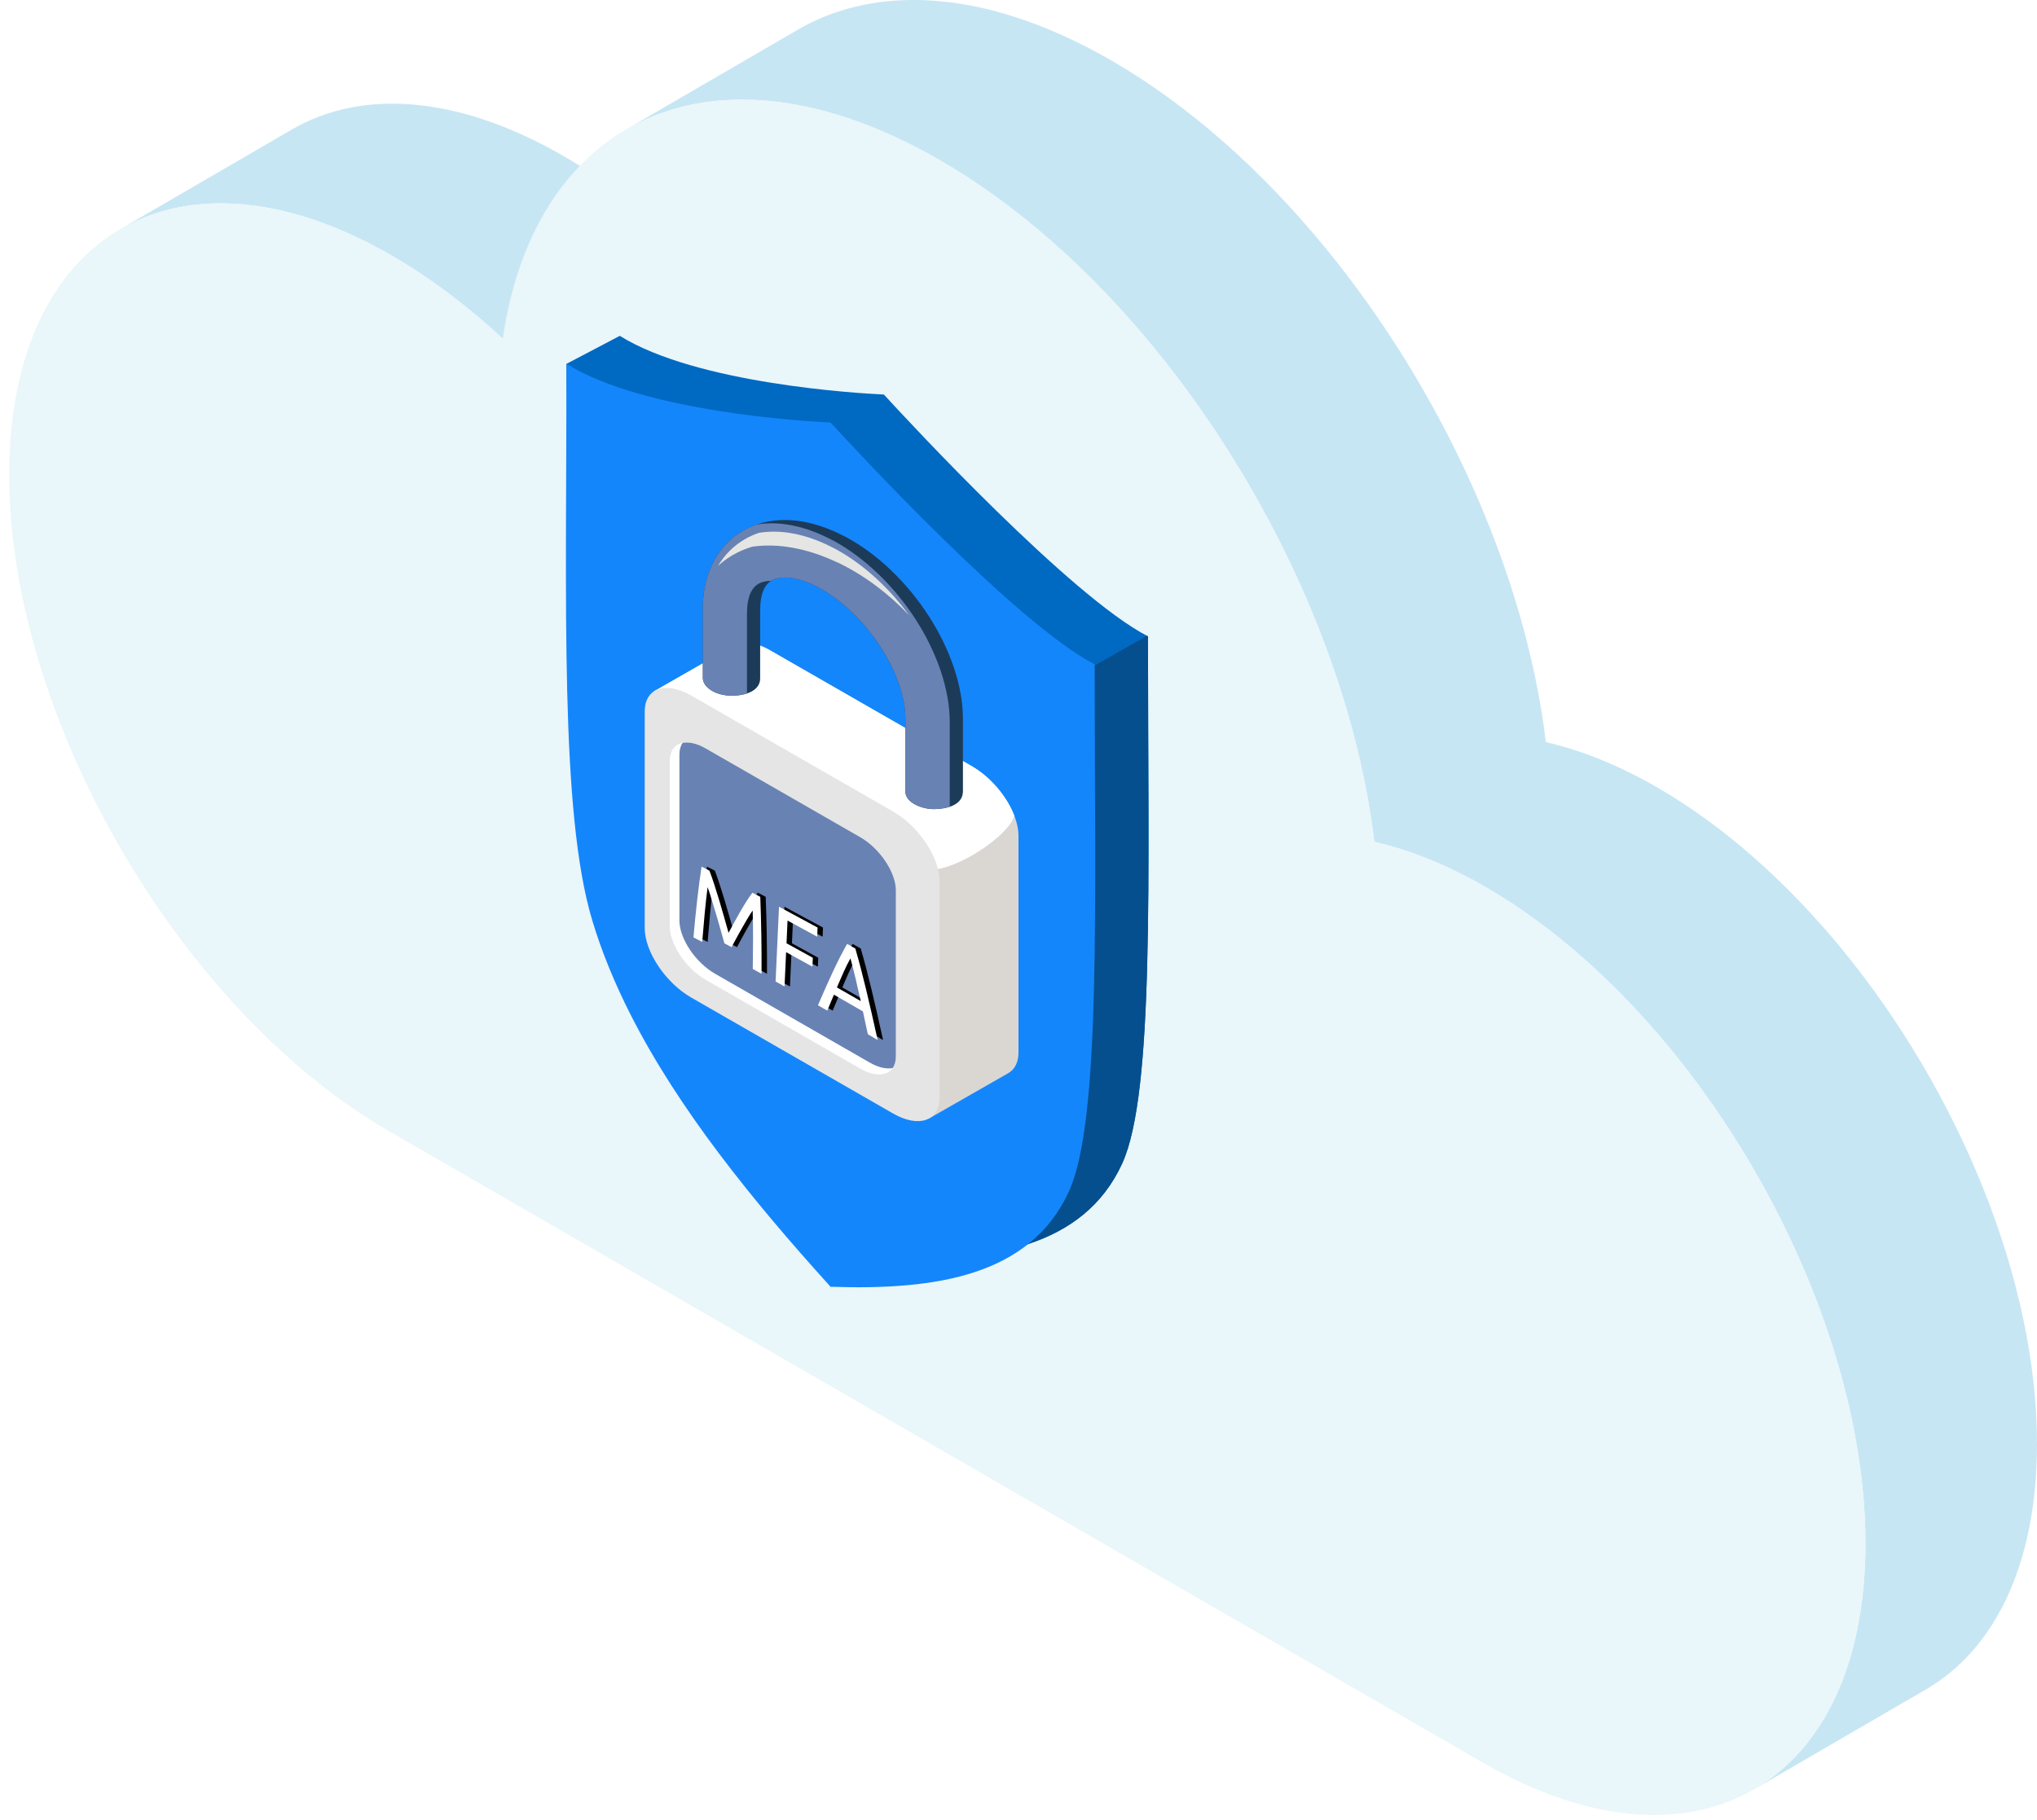 <?xml version="1.0" encoding="UTF-8"?>
<svg width="188px" height="168px" viewBox="0 0 188 168" version="1.1" xmlns="http://www.w3.org/2000/svg" xmlns:xlink="http://www.w3.org/1999/xlink">
    <!-- Generator: Sketch 61.1 (89650) - https://sketch.com -->
    <title>illustration</title>
    <desc>Created with Sketch.</desc>
    <defs>
        <path d="M13.809,38.948 C13.88,38.061 13.957,37.183 14.038,36.312 C14.12,35.439 14.21,34.632 14.308,33.892 C14.36,34.033 14.428,34.231 14.512,34.489 C14.596,34.746 14.685,35.035 14.781,35.355 C14.876,35.675 14.978,36.015 15.087,36.375 C15.195,36.735 15.296,37.084 15.391,37.42 C15.486,37.757 15.574,38.07 15.657,38.36 C15.739,38.65 15.805,38.888 15.855,39.074 L16.519,39.427 C16.583,39.301 16.667,39.142 16.772,38.951 C16.877,38.759 16.99,38.552 17.111,38.328 C17.232,38.103 17.361,37.874 17.497,37.64 C17.633,37.406 17.761,37.183 17.881,36.974 C18.001,36.763 18.113,36.577 18.217,36.415 C18.32,36.253 18.403,36.13 18.465,36.047 C18.491,36.862 18.503,37.733 18.501,38.66 C18.499,39.585 18.491,40.513 18.476,41.443 L19.286,41.885 C19.298,39.482 19.259,37.114 19.168,34.782 L18.444,34.403 C18.278,34.616 18.097,34.875 17.903,35.182 C17.708,35.487 17.513,35.81 17.317,36.15 C17.121,36.489 16.931,36.83 16.746,37.173 C16.562,37.515 16.393,37.827 16.24,38.107 C16.12,37.683 15.988,37.214 15.843,36.7 C15.699,36.185 15.548,35.668 15.392,35.148 C15.236,34.627 15.079,34.125 14.922,33.641 C14.764,33.157 14.615,32.732 14.475,32.365 L13.751,32 C13.677,32.466 13.606,32.963 13.538,33.491 C13.47,34.018 13.404,34.559 13.34,35.115 C13.276,35.671 13.216,36.236 13.16,36.813 C13.103,37.388 13.05,37.959 13,38.525 L13.809,38.948 Z M21.406,43.057 L21.552,39.89 L23.98,41.231 L24.017,40.406 L21.59,39.071 L21.685,36.974 L24.419,38.462 L24.457,37.619 L20.897,35.696 L20.58,42.598 L21.406,43.057 Z M25.35,45.286 L25.967,43.817 L28.642,45.359 C28.719,45.716 28.793,46.066 28.865,46.41 C28.937,46.754 29.014,47.106 29.097,47.466 L30,48 C29.806,47.121 29.625,46.307 29.454,45.556 C29.284,44.805 29.117,44.089 28.952,43.407 C28.787,42.725 28.623,42.069 28.459,41.439 C28.295,40.81 28.122,40.181 27.941,39.552 L27.183,39.127 C26.955,39.525 26.736,39.931 26.526,40.346 C26.315,40.761 26.102,41.198 25.886,41.659 C25.67,42.118 25.449,42.605 25.221,43.12 C24.994,43.633 24.75,44.191 24.489,44.794 L25.35,45.286 Z M26.242,43.147 C26.445,42.66 26.648,42.192 26.852,41.741 C27.055,41.289 27.268,40.864 27.49,40.465 C27.66,41.085 27.822,41.724 27.976,42.38 C28.13,43.037 28.285,43.713 28.44,44.407 L26.242,43.147 Z" id="path-1"></path>
        <filter x="-1.5%" y="-1.6%" width="105.9%" height="103.1%" filterUnits="objectBoundingBox" id="filter-2">
            <feOffset dx="0.5" dy="0" in="SourceAlpha" result="shadowOffsetOuter1"></feOffset>
            <feColorMatrix values="0 0 0 0 0   0 0 0 0 0   0 0 0 0 0  0 0 0 0.5 0" type="matrix" in="shadowOffsetOuter1"></feColorMatrix>
        </filter>
    </defs>
    <g id="Page-1" stroke="none" stroke-width="1" fill="none" fill-rule="evenodd">
        <g id="iAM" transform="translate(-1012, -1518)">
            <g id="multi_factor_authentication" transform="translate(240, 1437)">
                <g id="illustration" transform="translate(866, 165) scale(-1, 1) translate(-866, -165) translate(772, 81)">
                    <path d="M161.05,11.945 C157.088,9.642 152.196,8.965 146.717,10.121 C143.343,10.829 139.746,12.237 136.015,14.391 C132.445,16.452 129.004,19.057 125.76,22.066 L141.599,31.262 C144.844,28.257 148.284,25.648 151.854,23.592 C155.579,21.441 159.175,20.028 162.554,19.32 C168.027,18.167 172.925,18.842 176.878,21.144 L161.05,11.945" id="Fill-605" fill="#C7E6F4"></path>
                    <path d="M97.814,0.635 C93.91,1.462 89.746,3.09 85.431,5.582 C78.265,9.72 71.535,15.74 65.696,22.855 C54.937,35.974 47.208,52.827 45.327,68.504 C42.083,69.245 38.634,70.616 35.068,72.672 C28.885,76.244 23.075,81.438 18.034,87.572 C7.24,100.712 -0.041,118.186 -0,133.415 C0.033,144.49 3.948,152.283 10.257,155.951 L26.094,165.153 C19.782,161.483 15.869,153.691 15.835,142.611 C15.792,127.391 23.075,109.914 33.868,96.775 C38.909,90.64 44.719,85.448 50.902,81.876 C54.472,79.812 57.912,78.447 61.161,77.705 C63.038,62.025 70.772,45.177 81.533,32.051 C87.369,24.938 94.099,18.924 101.27,14.781 C105.584,12.292 109.746,10.662 113.647,9.838 C119.977,8.508 125.638,9.287 130.209,11.947 L114.375,2.745 C109.805,0.085 104.144,-0.693 97.814,0.635 Z" id="Fill-606" fill="#C7E6F4"></path>
                    <path d="M141.599,31.262 C144.844,28.257 148.284,25.648 151.854,23.592 C171.268,12.384 187.082,21.374 187.146,43.704 C187.207,66.022 171.499,93.209 152.078,104.42 L51.133,162.703 C31.71,173.913 15.9,164.927 15.834,142.611 C15.775,120.275 31.486,93.086 50.902,81.876 C54.472,79.812 57.912,78.447 61.161,77.705 C64.058,53.522 80.88,26.55 101.27,14.781 C121.656,3.014 138.577,10.497 141.599,31.262 Z" id="Fill-607" fill="#E9F6FA"></path>
                    <g id="Group-16" transform="translate(82, 31)">
                        <path d="M48.797,0 C41.685,4.437 26.738,5.314 24.452,5.414 L24.402,5.442 C22.107,7.949 7.161,24.08 0.051,27.738 C0.051,49.897 -0.559,69.842 2.424,76.385 C5.98,84.172 14.687,85.52 24.402,85.19 L24.402,85.226 L24.424,85.197 L24.452,85.197 L24.452,85.158 C31.732,77.119 38.452,68.779 42.859,60.117 C44.328,57.226 45.539,54.306 46.426,51.348 C49.313,41.721 53.75,23.871 53.719,2.586 L48.797,0" id="Fill-128" fill="#0069C2"></path>
                        <path d="M0.151,27.685 L0.051,27.738 C0.051,49.897 -0.559,69.842 2.424,76.385 C5.98,84.172 14.687,85.52 24.402,85.19 L24.402,85.226 L24.424,85.197 L24.452,85.197 L24.452,85.158 C25.711,83.769 26.954,82.369 28.169,80.962 L19.622,38.791 L0.151,27.685" id="Fill-129" fill="#054F8E"></path>
                        <path d="M53.719,2.586 C46.606,7.022 31.659,7.9 29.373,7.998 L29.373,7.979 L29.345,8.008 L29.323,8.011 L29.323,8.028 C27.027,10.536 12.082,26.667 4.972,30.323 C4.972,52.483 4.362,72.428 7.345,78.97 C10.901,86.758 19.609,88.106 29.323,87.776 L29.323,87.812 L29.345,87.781 L29.373,87.783 L29.373,87.745 C36.653,79.705 43.373,71.365 47.78,62.702 C49.249,59.812 50.46,56.892 51.346,53.934 C54.328,43.996 53.719,24.748 53.719,2.586" id="Fill-130" fill="#1486FC"></path>
                        <g id="Group-18" transform="translate(12, 17)">
                            <path d="M27.209,33.501 C27.209,35.68 25.285,38.55 22.913,39.913 L15.266,44.307 L8.229,55.225 L0.946,51.06 L0.947,51.058 C0.356,50.723 1.13686838e-13,50.068 1.13686838e-13,49.133 L1.13686838e-13,29.145 C1.13686838e-13,26.968 1.924,24.096 4.296,22.733 L22.913,12.038 C24.271,11.258 25.481,11.142 26.268,11.592 L33.635,15.808 L27.209,25.777 L27.209,33.501" id="Fill-361" fill="#DAD7D3"></path>
                            <path d="M0.381,27.301 C1.056,25.546 2.555,23.734 4.296,22.733 L22.913,12.038 C24.271,11.258 25.481,11.142 26.268,11.592 L33.635,15.808 L27.649,25.095 L8.066,32.283 C5.632,32.257 0.972,29.214 0.381,27.301" id="Fill-362" fill="#FFFFFF"></path>
                            <path d="M34.497,37.67 C34.497,39.849 32.573,42.719 30.201,44.082 L11.583,54.777 C9.212,56.14 7.287,55.481 7.287,53.302 L7.287,33.314 C7.287,31.137 9.212,28.265 11.583,26.902 L30.201,16.207 C32.573,14.844 34.497,15.505 34.497,17.683 L34.497,37.67" id="Fill-363" fill="#E5E5E5"></path>
                            <path d="M10.436,25.079 C10.436,26.1 8.867,26.695 7.815,26.686 C6.761,26.677 5.162,26.39 5.128,25.079 L5.128,18.354 C5.128,15.269 6.348,11.847 8.311,8.818 C10.237,5.849 12.912,3.203 15.87,1.6 L16.027,1.522 C17.977,0.49 19.865,8.52651283e-14 21.565,8.52651283e-14 C22.959,8.52651283e-14 24.241,0.326 25.355,0.949 C26.503,1.593 27.438,2.54 28.101,3.763 C28.771,5 29.142,6.498 29.142,8.216 L29.131,8.216 L29.131,14.615 C29.096,15.467 27.935,16.214 26.475,16.214 C25.016,16.214 23.832,15.678 23.844,14.615 L23.844,8.216 L23.834,8.216 C23.834,7.396 23.692,6.745 23.436,6.272 C23.268,5.963 23.039,5.728 22.763,5.573 C22.451,5.399 22.047,5.308 21.565,5.308 C20.699,5.308 19.667,5.593 18.524,6.193 L18.4,6.264 C16.214,7.449 14.212,9.443 12.748,11.701 C11.321,13.9 10.436,16.295 10.436,18.354 L10.436,25.079" id="Fill-364" fill="#1C3B59"></path>
                            <path d="M10.436,25.079 C10.436,26.1 8.867,26.695 7.815,26.686 C7.368,26.682 6.826,26.628 6.345,26.468 L6.345,18.658 C6.345,15.573 7.564,12.151 9.527,9.123 C11.453,6.153 14.129,3.507 17.087,1.904 L17.243,1.826 C19.193,0.795 21.081,0.305 22.78,0.305 C23.253,0.305 23.713,0.343 24.157,0.417 C24.574,0.559 24.975,0.736 25.355,0.949 C26.503,1.593 27.438,2.54 28.101,3.763 C28.771,5 29.142,6.498 29.142,8.216 L29.131,8.216 L29.131,14.615 C29.096,15.467 27.935,16.214 26.475,16.214 C25.955,16.214 25.469,16.147 25.061,16.011 L25.061,8.52 L25.05,8.52 C25.05,7.7 24.908,7.049 24.652,6.576 C24.485,6.268 24.256,6.032 23.979,5.877 C23.679,5.709 23.29,5.619 22.828,5.613 L22.763,5.573 C22.451,5.399 22.047,5.308 21.565,5.308 C20.699,5.308 19.667,5.593 18.524,6.193 L18.4,6.264 C16.214,7.449 14.212,9.443 12.748,11.701 C11.321,13.9 10.436,16.295 10.436,18.354 L10.436,25.079" id="Fill-365" fill="#6882B3"></path>
                            <path d="M10.099,8.786 C11.942,6.272 14.31,4.074 16.895,2.673 L17.052,2.595 C19.001,1.564 20.89,1.074 22.589,1.074 C23.062,1.074 23.521,1.112 23.965,1.186 C24.382,1.328 24.782,1.505 25.162,1.718 C26.218,2.31 27.092,3.158 27.741,4.241 C27.209,3.749 26.605,3.333 25.935,3 C25.506,2.787 25.055,2.609 24.585,2.467 C24.084,2.393 23.567,2.356 23.034,2.356 C21.12,2.356 18.992,2.846 16.796,3.876 L16.619,3.955 C14.214,5.112 11.975,6.813 10.099,8.786" id="Fill-366" fill="#E5E6E3"></path>
                            <path d="M32.166,37.525 C32.166,39.195 30.693,41.394 28.875,42.439 L14.61,50.633 C12.793,51.677 11.318,51.172 11.318,49.502 L11.318,34.188 C11.318,32.52 12.793,30.319 14.61,29.275 L28.875,21.08 C30.693,20.036 32.166,20.543 32.166,22.211 L32.166,37.525" id="Fill-370" fill="#FFFFFF"></path>
                            <path d="M32.166,37.525 C32.166,37.861 32.108,38.218 31.997,38.583 C30.033,37.516 28.151,35.926 27.791,34.756 C28.118,33.905 27.557,28.036 27.091,22.105 L28.875,21.08 C30.693,20.036 32.166,20.543 32.166,22.211 L32.166,37.525" id="Fill-371" fill="#FFFFFF"></path>
                            <path d="M11.613,50.585 C11.424,50.312 11.318,49.949 11.318,49.502 L11.318,34.188 C11.318,32.52 12.793,30.319 14.61,29.275 L28.875,21.08 C29.685,20.615 30.426,20.458 30.999,20.574 C31.189,20.847 31.294,21.209 31.294,21.655 L31.294,36.97 C31.294,38.64 29.819,40.839 28.002,41.883 L13.737,50.078 C12.928,50.543 12.187,50.7 11.613,50.585" id="Fill-372" fill="#6882B3"></path>
                            <g id="MFA" fill-rule="nonzero" transform="translate(21.5, 40) scale(-1, 1) translate(-21.5, -40) ">
                                <use fill="black" fill-opacity="1" filter="url(#filter-2)" xlink:href="#path-1"></use>
                                <use fill="#FFFFFF" xlink:href="#path-1"></use>
                            </g>
                        </g>
                    </g>
                </g>
            </g>
        </g>
    </g>
</svg>